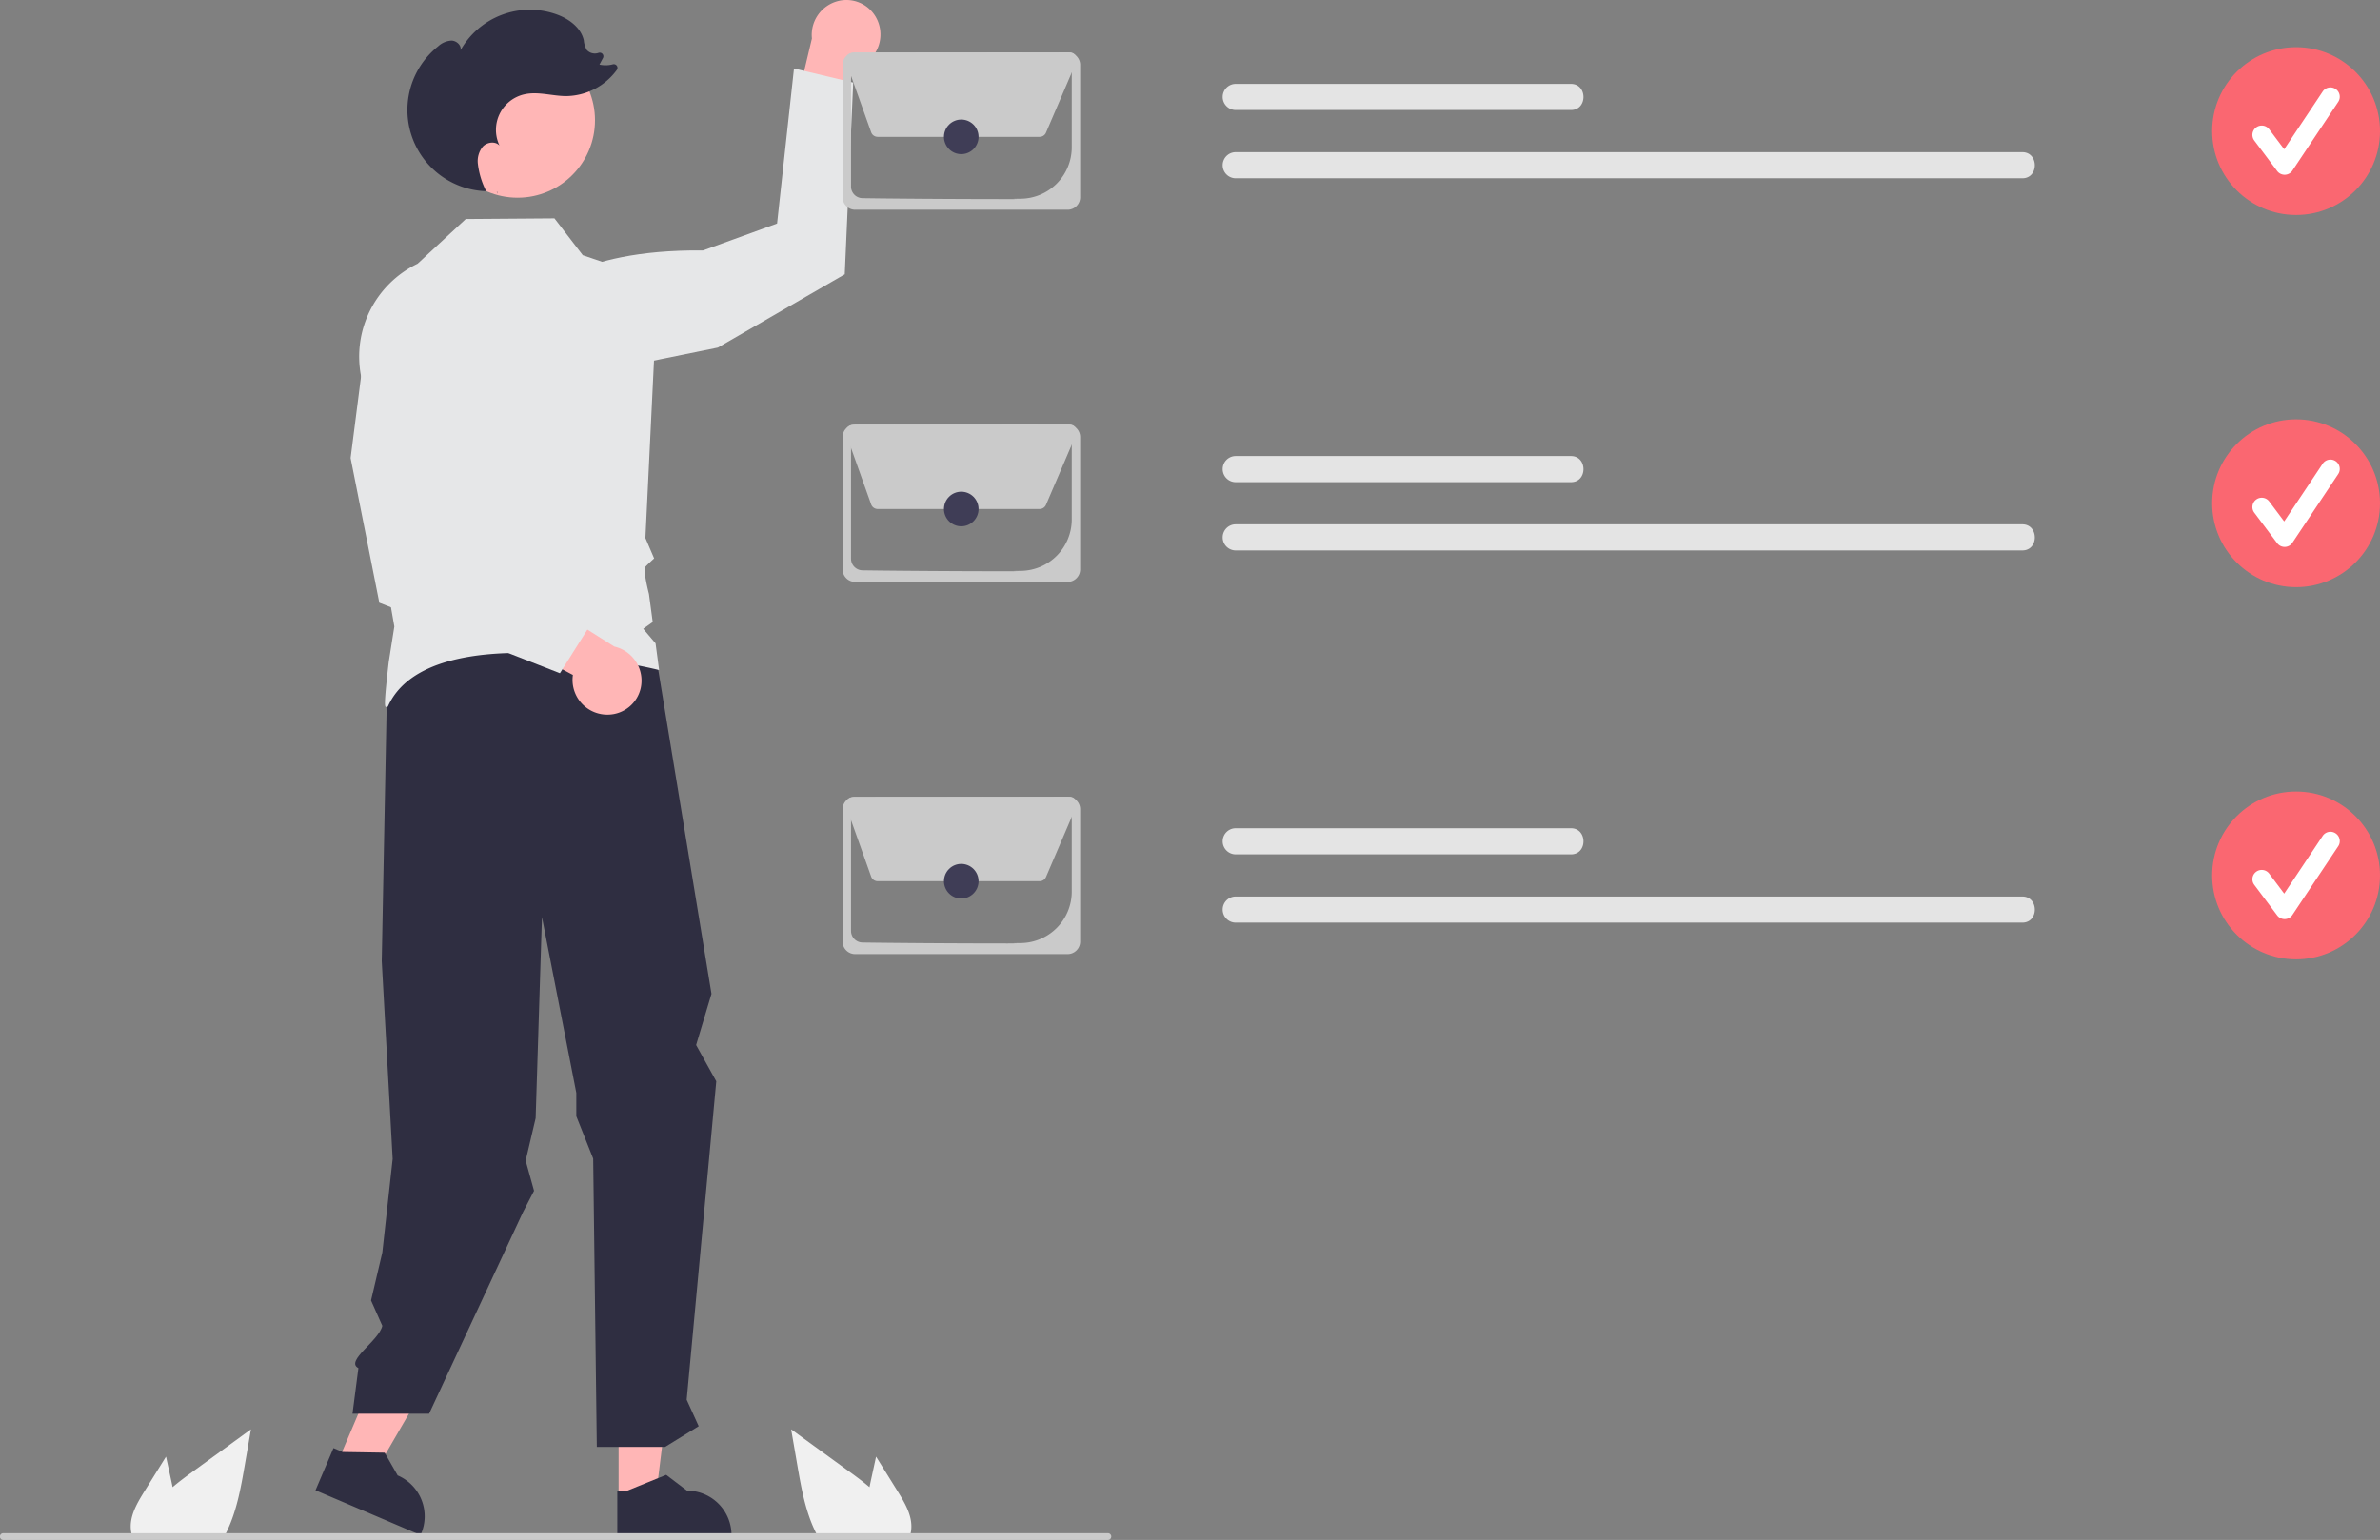<svg xmlns="http://www.w3.org/2000/svg" data-name="Layer 1" width="844.037" height="546.23" viewBox="0 0 844.037 546.23" xmlns:xlink="http://www.w3.org/1999/xlink"><rect x="0" y="0" width="844.037" height="546.23" fill="#808080" stroke="none"/><path d="M489.512,184.959a12.334,12.334,0,0,1-7.269,15.697,12.118,12.118,0,0,1-2.065.569l-7.001,42.868-16.423-15.164,9.166-38.383a12.378,12.378,0,0,1,10.843-13.582,12.052,12.052,0,0,1,12.749,7.995Z" transform="translate(-177.981 -176.885)" fill="#ffb6b6"/><path d="M368.31,282.093s12.746-16.841,59-16.38l26.254-9.539,6-55,21,5-3,68-45,26-59,12Z" transform="translate(-177.981 -176.885)" fill="#e6e7e8"/><polygon points="119.255 519.834 131.372 524.997 157.055 480.719 139.172 473.099 119.255 519.834" fill="#ffb6b6"/><polygon points="219.383 531.3 232.553 531.299 238.819 480.497 219.38 480.498 219.383 531.3" fill="#ffb6b6"/><path d="M396.901,721.924l40.502-.002v-.512a15.765,15.765,0,0,0-15.764-15.764h-.001l-7.398-5.613-13.803,5.613-3.536 0Z" transform="translate(-177.981 -176.885)" fill="#2f2e41"/><path d="M289.869,705.514l37.259,15.878.201-.471a15.765,15.765,0,0,0-8.322-20.683l-.001-0-4.605-8.064-14.899-.248-3.252-1.386Z" transform="translate(-177.981 -176.885)" fill="#2f2e41"/><path d="M410.284,407.522l20.017,121.884-5.448,18.163,7.148,12.864L421.504,673.402l4.261,9.381L413.86,690.126h-24.226l-1.286-102.273-5.984-15.016v-8.276l-12.182-62.364-2.243,71.336-3.544,15.039,2.977,10.708-3.889,7.502L330.151,678.354H302.986l2.101-16.185h0c-4.867-2.464,7.307-9.666,8.477-14.995l-4-9,4-17,3.668-33.218-3.868-70.119,1.82-94.423L346.962,399.113Z" transform="translate(-177.981 -176.885)" fill="#2f2e41"/><circle id="b6492e21-528b-49f6-adbd-cfab639933c4" data-name="ab6171fa-7d69-4734-b81c-8dff60f9761b" cx="183.556" cy="42.67" r="27.453" fill="#ffb6b6"/><path d="M315.074,427.707a.526.526,0,0,1-.144-.02c-.507-.142-.907-.253.922-16.069l1.974-12.501L315.898,388.079l-3.242-3.242,5.21-5.209-3.193-23.629-8.679-45.843a36.572,36.572,0,0,1,20.084-39.736L343.166,254.571l31.442-.235,10.06,13.077L411.281,276.453l-4.413,91.293,3.095,7.222-.265.24c-.021.019-2.083,1.883-3.009,2.909-.449.637.393,5.396,1.433,9.437l1.333,9.974-3.359,2.401,4.368,5.159,1.265,9.484-.713-.177c-.804-.2-80.487-19.583-95.391,12.896A.601.601,0,0,1,315.074,427.707Z" transform="translate(-177.981 -176.885)" fill="#e6e7e8"/><path d="M354.515,245.663q-.176-.387-.351-.777c.045.001.089.008.134.009Z" transform="translate(-177.981 -176.885)" fill="#2f2e41"/><path d="M333.322,193.351a7.641,7.641,0,0,1,4.787-2.069c1.775.057,3.575,1.661,3.208,3.398a28.211,28.211,0,0,1,33.95-12.73c4.412,1.557,8.739,4.671,9.752,9.238a8.32,8.32,0,0,0,1.048,3.41,3.893,3.893,0,0,0,4.143,1.05l.044-.013a1.297,1.297,0,0,1,1.567,1.831l-1.248,2.328a10.004,10.004,0,0,0,4.766-.101,1.296,1.296,0,0,1,1.376,2.017,22.589,22.589,0,0,1-18.012,9.258c-4.988-.03-10.027-1.75-14.882-.602a12.927,12.927,0,0,0-8.695,18.147c-1.491-1.631-4.374-1.245-5.9.354a8.091,8.091,0,0,0-1.767,6.191,28.726,28.726,0,0,0,2.949,9.642,28.826,28.826,0,0,1-17.088-51.349Z" transform="translate(-177.981 -176.885)" fill="#2f2e41"/><path d="M496.381,705.964l-7.71-12.39-1.54,7.08c-.27,1.24-.54,2.5-.79,3.75-2.19-1.87-4.52-3.6-6.8-5.26q-10.5-7.62-20.99-15.26l2.19,12.7c1.35,7.82,2.76,15.8,6.1,22.95.37.81.77,1.61,1.2,2.39h32.54a10.488,10.488,0,0,0,.54-2.24.775.775,0,0,0,.01-.15C501.641,714.684,498.961,710.114,496.381,705.964Z" transform="translate(-177.981 -176.885)" fill="#f0f0f0"/><path d="M229.151,705.964l7.71-12.39,1.54,7.08c.27,1.24.54,2.5.79,3.75,2.19-1.87,4.52-3.6,6.8-5.26q10.5-7.62,20.99-15.26l-2.19,12.7c-1.35,7.82-2.76,15.8-6.1,22.95-.37.81-.77,1.61-1.2,2.39h-32.54a10.487,10.487,0,0,1-.54-2.24.774.774,0,0,1-.01-.15C223.891,714.684,226.571,710.114,229.151,705.964Z" transform="translate(-177.981 -176.885)" fill="#f0f0f0"/><path d="M570.922,723.115h-391.75a1.191,1.191,0,1,1,0-2.381h391.75a1.191,1.191,0,0,1,0,2.381Z" transform="translate(-177.981 -176.885)" fill="#cacaca"/><path d="M735.035,215.9H616.212a4.629,4.629,0,0,1,0-9.259H735.035C741.006,206.558,741.065,215.984,735.035,215.9Z" transform="translate(-177.981 -176.885)" fill="#e4e4e4"/><path d="M895.103,240.117H616.212a4.629,4.629,0,0,1,0-9.259H895.103C901.073,230.774,901.133,240.201,895.103,240.117Z" transform="translate(-177.981 -176.885)" fill="#e4e4e4"/><circle cx="814.278" cy="46.494" r="29.759" fill="#fa6771"/><path d="M988.2,238.867a3.309,3.309,0,0,1-2.648-1.324l-8.119-10.825a3.31,3.31,0,1,1,5.296-3.972L988.041,229.827l13.642-20.463a3.31,3.31,0,1,1,5.509,3.673L990.954,237.393a3.312,3.312,0,0,1-2.663,1.473C988.261,238.867,988.23,238.867,988.2,238.867Z" transform="translate(-177.981 -176.885)" fill="#fff"/><path d="M556.611,195.476h-75.368a4.446,4.446,0,0,0-4.441,4.441v46.924a4.446,4.446,0,0,0,4.441,4.441h75.368a4.446,4.446,0,0,0,4.441-4.441V199.917A4.446,4.446,0,0,0,556.611,195.476Zm1.458,33.706A18.258,18.258,0,0,1,540.118,247.368c-7.647.1,4.231.138-4.992.138-21.091,0-43.083-.202-51.288-.332a4.138,4.138,0,0,1-4.052-4.121v-43.133a1.462,1.462,0,0,1,1.457-1.461h75.365a1.462,1.462,0,0,1,1.461,1.457Z" transform="translate(-177.981 -176.885)" fill="#cacaca"/><path d="M546.668,225.424H489.246a2.468,2.468,0,0,1-2.32-1.636L478.057,198.907a2.463,2.463,0,0,1,2.316-3.29l77.013-.137h.003a2.463,2.463,0,0,1,2.264,3.433l-.134-.057.134.057L548.932,223.931A2.46,2.46,0,0,1,546.668,225.424Z" transform="translate(-177.981 -176.885)" fill="#cacaca"/><circle cx="340.902" cy="48.539" r="6.136" fill="#3f3d56"/><path d="M735.035,347.917H616.212a4.629,4.629,0,0,1,0-9.259H735.035C741.006,338.575,741.065,348.001,735.035,347.917Z" transform="translate(-177.981 -176.885)" fill="#e4e4e4"/><path d="M895.103,372.134H616.212a4.629,4.629,0,0,1,0-9.259H895.103C901.073,362.792,901.133,372.218,895.103,372.134Z" transform="translate(-177.981 -176.885)" fill="#e4e4e4"/><circle cx="814.278" cy="178.511" r="29.759" fill="#fa6771"/><path d="M988.2,370.884a3.309,3.309,0,0,1-2.648-1.324l-8.119-10.825a3.31,3.31,0,1,1,5.296-3.972l5.312,7.082,13.642-20.463a3.31,3.31,0,1,1,5.509,3.673L990.954,369.41a3.312,3.312,0,0,1-2.663,1.473C988.261,370.884,988.23,370.884,988.2,370.884Z" transform="translate(-177.981 -176.885)" fill="#fff"/><path d="M556.611,327.493h-75.368a4.446,4.446,0,0,0-4.441,4.441V378.858a4.446,4.446,0,0,0,4.441,4.441h75.368a4.446,4.446,0,0,0,4.441-4.441V331.934A4.446,4.446,0,0,0,556.611,327.493Zm1.458,33.706a18.258,18.258,0,0,1-17.95,18.186c-7.647.1,4.231.138-4.992.138-21.091,0-43.083-.202-51.288-.332a4.138,4.138,0,0,1-4.052-4.121v-43.133a1.462,1.462,0,0,1,1.457-1.461h75.365a1.462,1.462,0,0,1,1.461,1.457Z" transform="translate(-177.981 -176.885)" fill="#cacaca"/><path d="M546.668,357.441H489.246a2.468,2.468,0,0,1-2.32-1.636l-8.869-24.881a2.463,2.463,0,0,1,2.316-3.29l77.013-.137h.003a2.463,2.463,0,0,1,2.264,3.433l-.134-.057.134.057L548.932,355.949A2.46,2.46,0,0,1,546.668,357.441Z" transform="translate(-177.981 -176.885)" fill="#cacaca"/><circle cx="340.902" cy="180.556" r="6.136" fill="#3f3d56"/><path d="M735.035,479.934H616.212a4.629,4.629,0,0,1,0-9.259H735.035C741.006,470.592,741.065,480.019,735.035,479.934Z" transform="translate(-177.981 -176.885)" fill="#e4e4e4"/><path d="M895.103,504.151H616.212a4.629,4.629,0,0,1,0-9.259H895.103C901.073,494.809,901.133,504.235,895.103,504.151Z" transform="translate(-177.981 -176.885)" fill="#e4e4e4"/><circle cx="814.278" cy="310.528" r="29.759" fill="#fa6771"/><path d="M988.2,502.902a3.309,3.309,0,0,1-2.648-1.324L977.433,490.752a3.31,3.31,0,1,1,5.296-3.972l5.312,7.082,13.642-20.463a3.31,3.31,0,1,1,5.509,3.673L990.954,501.427a3.312,3.312,0,0,1-2.663,1.473C988.261,502.901,988.23,502.902,988.2,502.902Z" transform="translate(-177.981 -176.885)" fill="#fff"/><path d="M556.611,459.51h-75.368a4.446,4.446,0,0,0-4.441,4.441v46.924a4.446,4.446,0,0,0,4.441,4.441h75.368a4.446,4.446,0,0,0,4.441-4.441V463.951A4.446,4.446,0,0,0,556.611,459.51Zm1.458,33.706a18.258,18.258,0,0,1-17.95,18.186c-7.647.1,4.231.138-4.992.138-21.091,0-43.083-.202-51.288-.332a4.138,4.138,0,0,1-4.052-4.121v-43.133a1.462,1.462,0,0,1,1.457-1.461h75.365a1.462,1.462,0,0,1,1.461,1.457Z" transform="translate(-177.981 -176.885)" fill="#cacaca"/><path d="M546.668,489.459H489.246a2.468,2.468,0,0,1-2.32-1.636l-8.869-24.881a2.463,2.463,0,0,1,2.316-3.29l77.013-.137h.003a2.463,2.463,0,0,1,2.264,3.433l-.134-.057.134.057L548.932,487.966A2.46,2.46,0,0,1,546.668,489.459Z" transform="translate(-177.981 -176.885)" fill="#cacaca"/><circle cx="340.902" cy="312.574" r="6.136" fill="#3f3d56"/><path d="M393.545,430.378a12.334,12.334,0,0,1-12.518-11.94,12.118,12.118,0,0,1,.127-2.138l-38.326-20.441,19.647-10.661,33.383,21.046a12.378,12.378,0,0,1,9.364,14.641,12.052,12.052,0,0,1-11.676,9.493Z" transform="translate(-177.981 -176.885)" fill="#ffb6b6"/><path d="M376.548,415.686l-64.047-25.002L302.319,339.358l3.781-29.511a30.201,30.201,0,0,1,34.624-26l.215.034.122.18c.489.722,11.786,18.179-3.417,61.491l.562,27.526,50.365,23.51Z" transform="translate(-177.981 -176.885)" fill="#e6e7e8"/></svg>